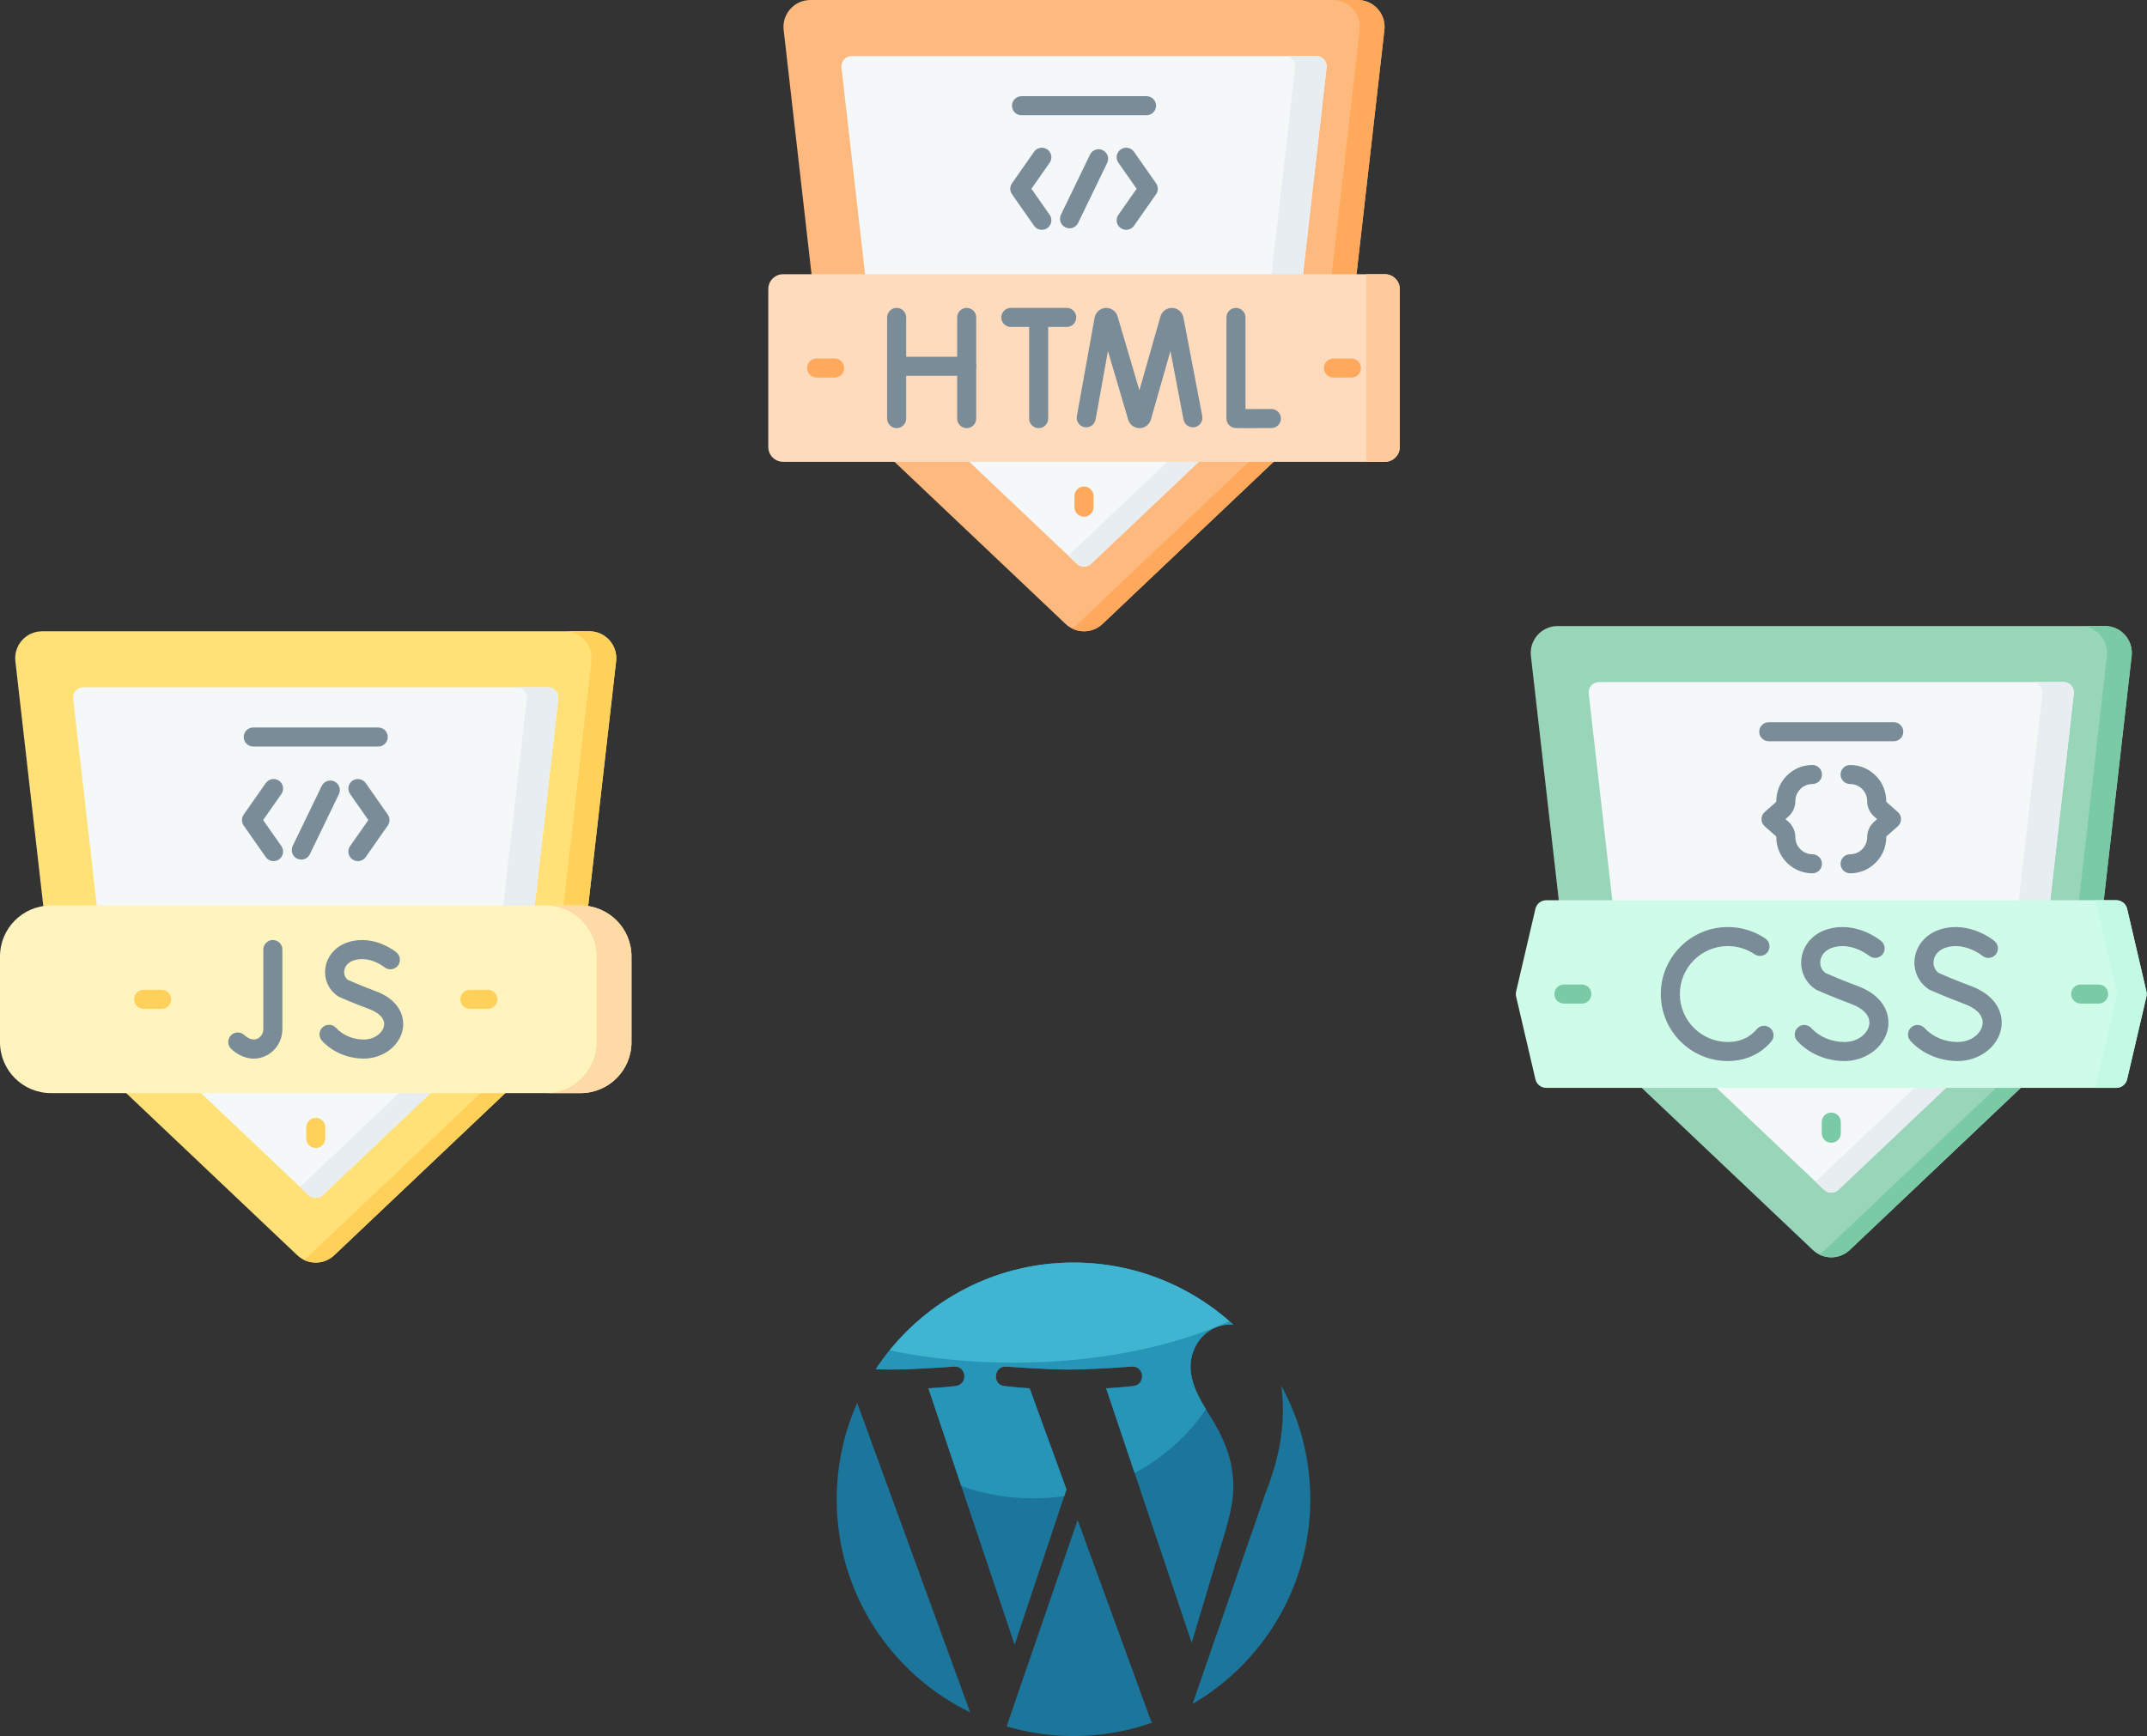 <svg width="408" height="330" viewBox="0 0 408 330" fill="none" xmlns="http://www.w3.org/2000/svg">
<rect x="0" y="0" width="408" height="330" fill="#333333" stroke="none"/>
<g clip-path="url(#clip0_613_5)">
<path d="M159.001 284.999C159.001 302.809 169.351 318.203 184.362 325.494L162.896 266.686C160.402 272.28 159.001 278.474 159.001 284.999Z" fill="#1C769B"/>
<path d="M204.79 288.934L191.287 328.167C195.321 329.352 199.582 330 204 330C209.239 330 214.266 329.094 218.943 327.449C218.824 327.255 218.712 327.053 218.622 326.83L204.79 288.934Z" fill="#1C769B"/>
<path d="M234.378 282.73C234.378 277.166 232.378 273.316 230.668 270.32C228.385 266.609 226.245 263.47 226.245 259.766C226.245 255.628 229.382 251.777 233.802 251.777C234.003 251.777 234.191 251.804 234.383 251.814C226.383 244.478 215.714 240 204 240C188.277 240 174.449 248.066 166.405 260.281C167.461 260.315 168.456 260.336 169.299 260.336C174.003 260.336 181.293 259.765 181.293 259.765C183.717 259.619 184.002 263.186 181.578 263.47C181.578 263.47 179.141 263.758 176.428 263.901L192.814 312.641L202.663 283.107L195.657 263.901C193.229 263.758 190.933 263.47 190.933 263.47C188.509 263.327 188.792 259.621 191.221 259.765C191.221 259.765 198.651 260.336 203.073 260.336C207.779 260.336 215.065 259.765 215.065 259.765C217.492 259.619 217.777 263.186 215.351 263.47C215.351 263.47 212.911 263.758 210.203 263.901L226.465 312.271L230.957 297.274C232.895 291.047 234.378 286.579 234.378 282.73Z" fill="#1C769B"/>
<path d="M243.792 268.037C243.792 272.602 242.938 277.735 240.368 284.155L226.624 323.892C240.002 316.094 248.999 301.598 248.999 285C248.999 277.174 247 269.819 243.487 263.409C243.683 264.843 243.792 266.379 243.792 268.037Z" fill="#1C769B"/>
<path d="M226.247 259.765C226.247 255.626 229.384 251.775 233.804 251.775C234.004 251.775 234.193 251.803 234.384 251.813C226.383 244.478 215.714 240 204 240C188.277 240 174.449 248.066 166.405 260.281C167.461 260.315 168.456 260.336 169.299 260.336C174.003 260.336 181.293 259.765 181.293 259.765C183.717 259.619 184.002 263.186 181.578 263.47C181.578 263.47 179.141 263.758 176.428 263.901L182.677 282.487C186.928 283.988 191.534 284.814 196.345 284.814C198.346 284.814 200.313 284.67 202.236 284.396L202.665 283.109L195.658 263.903C193.231 263.759 190.935 263.472 190.935 263.472C188.51 263.328 188.793 259.622 191.222 259.766C191.222 259.766 198.653 260.338 203.074 260.338C207.78 260.338 215.067 259.766 215.067 259.766C217.494 259.621 217.778 263.187 215.353 263.472C215.353 263.472 212.913 263.759 210.204 263.903L215.618 280.01C221.114 277.054 225.771 272.881 229.166 267.874C227.53 265.159 226.247 262.63 226.247 259.765Z" fill="#2795B7"/>
<path d="M204 240C189.881 240 177.304 246.518 169.053 256.69C176.295 258.195 184.248 259.03 192.595 259.03C208.4 259.03 222.799 256.044 233.626 251.147C225.712 244.212 215.35 240 204 240Z" fill="#3FB5D1"/>
</g>
<g clip-path="url(#clip1_613_5)">
<path d="M351.516 237.598L395.781 195.639C396.654 194.811 397.207 193.703 397.343 192.508L405.079 124.691C405.425 121.658 403.053 119 400.001 119H295.999C292.947 119 290.575 121.658 290.921 124.691L298.657 192.508C298.793 193.703 299.346 194.811 300.219 195.639L344.483 237.598C346.455 239.467 349.545 239.467 351.516 237.598Z" fill="#98D5B9"/>
<path d="M400.001 119H395.303C398.355 119 400.727 121.658 400.381 124.691L392.645 192.508C392.509 193.703 391.956 194.811 391.083 195.639L346.819 237.598C346.462 237.936 346.068 238.211 345.651 238.427C347.537 239.404 349.902 239.129 351.517 237.598L395.781 195.639C396.654 194.811 397.207 193.703 397.343 192.508L405.079 124.691C405.425 121.658 403.053 119 400.001 119Z" fill="#7ACAA6"/>
<path d="M308.469 189.345L301.908 131.832C301.775 130.668 302.686 129.648 303.857 129.648H392.143C393.315 129.648 394.225 130.668 394.092 131.832L387.532 189.345C387.479 189.804 387.267 190.229 386.932 190.546L349.35 226.172C348.593 226.889 347.407 226.889 346.651 226.172L309.068 190.547C308.733 190.229 308.521 189.804 308.469 189.345Z" fill="#F5F8F9"/>
<path d="M392.143 129.648H386.165C387.337 129.648 388.247 130.668 388.114 131.832L381.554 189.346C381.501 189.804 381.289 190.23 380.954 190.547L345.011 224.618L346.651 226.172C347.407 226.889 348.593 226.889 349.35 226.172L386.932 190.547C387.267 190.229 387.479 189.804 387.532 189.346L394.092 131.832C394.225 130.668 393.315 129.648 392.143 129.648Z" fill="#E8EDF2"/>
<path d="M402.166 206.787H293.834C292.854 206.787 292.003 206.111 291.78 205.157L288.112 189.434C288.038 189.119 288.038 188.791 288.112 188.476L291.781 172.753C292.003 171.798 292.854 171.123 293.834 171.123H402.166C403.146 171.123 403.997 171.798 404.22 172.753L407.888 188.476C407.962 188.791 407.962 189.119 407.888 189.434L404.22 205.157C403.997 206.111 403.146 206.787 402.166 206.787Z" fill="#CFFCE9"/>
<path d="M402.166 171.123H398.165L402.246 188.611C402.298 188.837 402.298 189.073 402.246 189.299L398.165 206.787H402.166C403.146 206.787 403.997 206.111 404.22 205.157L407.888 189.434C407.962 189.119 407.962 188.791 407.888 188.476L404.22 172.753C403.997 171.798 403.146 171.123 402.166 171.123Z" fill="#C2FAE3"/>
<path d="M328.342 201.691C321.319 201.691 315.605 195.978 315.605 188.955C315.605 181.932 321.319 176.218 328.342 176.218C330.894 176.218 333.357 176.971 335.465 178.395C336.293 178.955 336.511 180.081 335.951 180.909C335.391 181.738 334.265 181.956 333.437 181.395C331.931 180.378 330.169 179.84 328.342 179.84C323.316 179.84 319.227 183.929 319.227 188.954C319.227 193.981 323.316 198.069 328.342 198.069C330.247 198.069 331.859 197.494 333.134 196.358C333.382 196.138 333.618 195.894 333.838 195.632C334.48 194.866 335.622 194.766 336.389 195.408C337.155 196.051 337.255 197.193 336.613 197.959C336.281 198.355 335.921 198.726 335.543 199.063C333.612 200.783 331.123 201.691 328.342 201.691Z" fill="#7A8C98"/>
<path d="M350.483 201.691C347.05 201.691 343.702 200.258 341.527 197.858C340.855 197.116 340.911 195.971 341.652 195.3C342.393 194.629 343.538 194.684 344.21 195.426C345.71 197.081 348.056 198.07 350.483 198.07C353.175 198.07 354.926 196.399 355.207 194.827C355.497 193.201 354.238 191.743 351.754 190.826C348.393 189.587 345.411 188.259 345.286 188.204C345.199 188.165 345.115 188.119 345.034 188.067C343.034 186.762 342.003 184.473 342.345 182.093C342.713 179.533 344.599 177.443 347.269 176.639C352.768 174.983 357.311 178.73 357.502 178.89C358.267 179.533 358.366 180.676 357.723 181.441C357.081 182.205 355.943 182.305 355.177 181.667C355.106 181.609 351.889 179.029 348.314 180.107C346.989 180.506 346.098 181.441 345.93 182.608C345.795 183.549 346.159 184.419 346.907 184.96C347.544 185.24 350.172 186.382 353.007 187.428C357.987 189.265 359.251 192.783 358.772 195.463C358.138 199.014 354.575 201.691 350.483 201.691Z" fill="#7A8C98"/>
<path d="M372.008 201.691C368.576 201.691 365.227 200.258 363.052 197.858C362.381 197.116 362.437 195.971 363.178 195.3C363.918 194.629 365.064 194.684 365.736 195.426C367.236 197.081 369.581 198.07 372.008 198.07C374.7 198.07 376.451 196.399 376.732 194.827C377.022 193.201 375.764 191.743 373.279 190.827C369.919 189.587 366.937 188.259 366.811 188.204C366.724 188.165 366.64 188.119 366.56 188.067C364.559 186.762 363.529 184.473 363.87 182.093C364.238 179.533 366.125 177.443 368.795 176.639C374.292 174.983 378.836 178.729 379.027 178.89C379.792 179.533 379.891 180.676 379.248 181.441C378.606 182.205 377.468 182.305 376.703 181.667C376.642 181.618 373.421 179.028 369.839 180.107C368.514 180.506 367.623 181.441 367.456 182.608C367.321 183.549 367.684 184.419 368.433 184.96C369.07 185.24 371.698 186.382 374.533 187.428C379.513 189.265 380.776 192.783 380.297 195.463C379.663 199.014 376.1 201.691 372.008 201.691Z" fill="#7A8C98"/>
<path d="M359.879 140.905H336.121C335.121 140.905 334.311 140.094 334.311 139.094C334.311 138.094 335.121 137.283 336.121 137.283H359.879C360.879 137.283 361.69 138.094 361.69 139.094C361.69 140.094 360.879 140.905 359.879 140.905Z" fill="#7A8C98"/>
<path d="M300.605 190.766H297.189C296.189 190.766 295.378 189.955 295.378 188.955C295.378 187.955 296.189 187.145 297.189 187.145H300.605C301.606 187.145 302.416 187.955 302.416 188.955C302.416 189.955 301.606 190.766 300.605 190.766Z" fill="#7ACAA6"/>
<path d="M398.811 190.766H395.395C394.394 190.766 393.584 189.955 393.584 188.955C393.584 187.955 394.395 187.145 395.395 187.145H398.811C399.812 187.145 400.622 187.955 400.622 188.955C400.622 189.955 399.812 190.766 398.811 190.766Z" fill="#7ACAA6"/>
<path d="M348 217.219C347 217.219 346.189 216.408 346.189 215.408V213.295C346.189 212.295 347 211.484 348 211.484C349 211.484 349.811 212.295 349.811 213.295V215.408C349.811 216.408 349 217.219 348 217.219Z" fill="#7ACAA6"/>
<path d="M344.418 166.004C340.633 166.004 337.554 162.925 337.554 159.14C337.554 159.054 337.517 158.973 337.453 158.917L335.356 157.066C334.966 156.723 334.743 156.228 334.743 155.708C334.743 155.189 334.966 154.694 335.356 154.35L337.453 152.501C337.517 152.444 337.554 152.363 337.554 152.277C337.554 148.492 340.633 145.413 344.418 145.413C345.419 145.413 346.229 146.223 346.229 147.223C346.229 148.224 345.418 149.034 344.418 149.034C342.63 149.034 341.176 150.489 341.176 152.277C341.176 153.401 340.692 154.472 339.849 155.216L339.291 155.708L339.849 156.2C340.692 156.944 341.176 158.015 341.176 159.139C341.176 160.928 342.63 162.382 344.418 162.382C345.419 162.382 346.229 163.193 346.229 164.193C346.229 165.193 345.419 166.004 344.418 166.004Z" fill="#7A8C98"/>
<path d="M351.582 166.004C350.581 166.004 349.771 165.194 349.771 164.194C349.771 163.193 350.581 162.383 351.582 162.383C353.37 162.383 354.825 160.928 354.825 159.14C354.825 158.015 355.308 156.944 356.152 156.2L356.709 155.709L356.151 155.217C355.308 154.473 354.825 153.402 354.825 152.278C354.825 150.489 353.37 149.035 351.582 149.035C350.581 149.035 349.771 148.224 349.771 147.224C349.771 146.224 350.581 145.413 351.582 145.413C355.367 145.413 358.446 148.493 358.446 152.278C358.446 152.363 358.483 152.445 358.547 152.501L360.644 154.351C361.034 154.695 361.257 155.189 361.257 155.709C361.257 156.229 361.034 156.723 360.645 157.067L358.547 158.917C358.483 158.974 358.446 159.055 358.446 159.14C358.446 162.925 355.367 166.004 351.582 166.004Z" fill="#7A8C98"/>
</g>
<g clip-path="url(#clip2_613_5)">
<path d="M209.516 118.598L253.781 76.638C254.654 75.811 255.207 74.703 255.343 73.508L263.079 5.691C263.425 2.658 261.053 0 258.001 0H153.999C150.946 0 148.575 2.658 148.921 5.691L156.657 73.508C156.793 74.703 157.346 75.811 158.219 76.638L202.484 118.598C204.455 120.467 207.545 120.467 209.516 118.598Z" fill="#FDB97E"/>
<path d="M258.001 0H253.303C256.355 0 258.728 2.658 258.382 5.691L250.645 73.508C250.509 74.703 249.956 75.811 249.083 76.638L204.819 118.598C204.462 118.936 204.068 119.211 203.651 119.427C205.537 120.404 207.902 120.129 209.516 118.598L253.781 76.638C254.654 75.811 255.207 74.703 255.343 73.508L263.079 5.691C263.425 2.658 261.054 0 258.001 0Z" fill="#FEA95C"/>
<path d="M166.469 70.346L159.908 12.832C159.775 11.668 160.685 10.648 161.857 10.648H250.143C251.314 10.648 252.225 11.668 252.092 12.832L245.531 70.346C245.479 70.804 245.267 71.23 244.932 71.547L207.349 107.172C206.593 107.889 205.407 107.889 204.65 107.172L167.068 71.547C166.733 71.23 166.521 70.804 166.469 70.346Z" fill="#F5F8F9"/>
<path d="M250.143 10.648H244.165C245.337 10.648 246.247 11.668 246.114 12.832L239.554 70.346C239.501 70.804 239.289 71.23 238.954 71.547L203.011 105.618L204.651 107.172C205.407 107.889 206.593 107.889 207.35 107.172L244.932 71.547C245.267 71.23 245.479 70.804 245.531 70.346L252.092 12.832C252.225 11.668 251.314 10.648 250.143 10.648Z" fill="#E8EDF2"/>
<path d="M197.991 43.686C197.42 43.686 196.858 43.417 196.506 42.914L192.308 36.922C191.871 36.298 191.871 35.468 192.308 34.844L196.506 28.852C197.08 28.033 198.209 27.834 199.028 28.408C199.847 28.982 200.046 30.111 199.472 30.93L196.002 35.883L199.472 40.836C200.046 41.655 199.847 42.785 199.028 43.358C198.712 43.58 198.349 43.686 197.991 43.686Z" fill="#7A8C98"/>
<path d="M214.009 43.686C213.651 43.686 213.288 43.58 212.972 43.358C212.153 42.784 211.954 41.655 212.528 40.836L215.998 35.883L212.528 30.93C211.954 30.111 212.153 28.982 212.972 28.408C213.791 27.834 214.92 28.033 215.494 28.852L219.692 34.844C220.129 35.468 220.129 36.298 219.692 36.922L215.494 42.914C215.142 43.417 214.58 43.686 214.009 43.686Z" fill="#7A8C98"/>
<path d="M203.25 43.399C202.985 43.399 202.716 43.341 202.462 43.218C201.562 42.782 201.185 41.699 201.621 40.799L207.141 29.389C207.576 28.489 208.659 28.111 209.56 28.548C210.46 28.983 210.837 30.066 210.401 30.966L204.881 42.376C204.568 43.023 203.922 43.399 203.25 43.399Z" fill="#7A8C98"/>
<path d="M217.879 21.905H194.121C193.121 21.905 192.311 21.094 192.311 20.094C192.311 19.094 193.121 18.283 194.121 18.283H217.879C218.879 18.283 219.69 19.094 219.69 20.094C219.69 21.094 218.879 21.905 217.879 21.905Z" fill="#7A8C98"/>
<path d="M263.175 87.787H148.825C147.265 87.787 146 86.522 146 84.962V54.948C146 53.388 147.265 52.123 148.825 52.123H263.176C264.736 52.123 266 53.388 266 54.948V84.962C266 86.522 264.735 87.787 263.175 87.787Z" fill="#FEDBBD"/>
<path d="M259.602 52.123V87.787H263.176C264.736 87.787 266 86.522 266 84.962V54.948C266 53.388 264.736 52.123 263.176 52.123H259.602Z" fill="#FECA9C"/>
<path d="M158.605 71.766H155.189C154.188 71.766 153.378 70.955 153.378 69.955C153.378 68.954 154.189 68.144 155.189 68.144H158.605C159.606 68.144 160.416 68.955 160.416 69.955C160.416 70.955 159.606 71.766 158.605 71.766Z" fill="#FEA95C"/>
<path d="M256.811 71.766H253.395C252.394 71.766 251.584 70.955 251.584 69.955C251.584 68.954 252.394 68.144 253.395 68.144H256.811C257.811 68.144 258.622 68.955 258.622 69.955C258.622 70.955 257.811 71.766 256.811 71.766Z" fill="#FEA95C"/>
<path d="M206 98.219C205 98.219 204.189 97.408 204.189 96.408V94.295C204.189 93.295 205 92.484 206 92.484C207 92.484 207.811 93.295 207.811 94.295V96.408C207.811 97.408 207 98.219 206 98.219Z" fill="#FEA95C"/>
<path d="M216.546 81.382C215.58 81.382 214.725 80.768 214.417 79.852C214.41 79.83 214.404 79.809 214.397 79.787L210.546 66.734L208.198 79.742C208.021 80.727 207.078 81.38 206.094 81.203C205.11 81.025 204.456 80.083 204.634 79.099L208.015 60.37C208.211 59.349 209.056 58.602 210.073 58.534C211.085 58.466 212.026 59.092 212.351 60.058C212.359 60.08 212.366 60.101 212.372 60.123L216.523 74.194L220.529 60.142C220.535 60.121 220.541 60.101 220.548 60.08C220.863 59.11 221.795 58.477 222.81 58.531C223.828 58.589 224.68 59.326 224.884 60.325L228.468 79.08C228.656 80.063 228.012 81.011 227.03 81.199C226.049 81.388 225.099 80.743 224.911 79.76L222.419 66.722L218.701 79.767C218.695 79.787 218.688 79.808 218.682 79.829C218.382 80.752 217.529 81.376 216.558 81.382C216.554 81.382 216.55 81.382 216.546 81.382Z" fill="#7A8C98"/>
<path d="M236.935 81.383C234.818 81.383 234.694 81.361 234.566 81.339C233.697 81.19 233.062 80.436 233.062 79.555V60.339C233.062 59.338 233.873 58.528 234.873 58.528C235.873 58.528 236.684 59.339 236.684 60.339V77.76H236.7C238.009 77.76 239.871 77.753 241.597 77.744H241.608C242.603 77.744 243.413 78.548 243.418 79.544C243.424 80.545 242.618 81.36 241.618 81.366C239.443 81.378 237.957 81.383 236.935 81.383Z" fill="#7A8C98"/>
<path d="M170.392 81.382C169.392 81.382 168.582 80.571 168.582 79.571V60.339C168.582 59.339 169.392 58.528 170.392 58.528C171.393 58.528 172.203 59.339 172.203 60.339V79.571C172.203 80.571 171.393 81.382 170.392 81.382Z" fill="#7A8C98"/>
<path d="M183.701 81.382C182.701 81.382 181.89 80.571 181.89 79.571V60.339C181.89 59.339 182.701 58.528 183.701 58.528C184.702 58.528 185.512 59.339 185.512 60.339V79.571C185.512 80.571 184.702 81.382 183.701 81.382Z" fill="#7A8C98"/>
<path d="M183.701 71.436H170.392C169.392 71.436 168.582 70.625 168.582 69.625C168.582 68.625 169.392 67.814 170.392 67.814H183.701C184.701 67.814 185.512 68.625 185.512 69.625C185.512 70.625 184.701 71.436 183.701 71.436Z" fill="#7A8C98"/>
<path d="M202.71 62.149H192.089C191.088 62.149 190.278 61.339 190.278 60.339C190.278 59.338 191.089 58.528 192.089 58.528H202.71C203.71 58.528 204.52 59.339 204.52 60.339C204.52 61.339 203.71 62.149 202.71 62.149Z" fill="#7A8C98"/>
<path d="M197.378 81.382C196.377 81.382 195.567 80.571 195.567 79.571V60.953C195.567 59.953 196.378 59.142 197.378 59.142C198.378 59.142 199.188 59.953 199.188 60.953V79.571C199.189 80.571 198.378 81.382 197.378 81.382Z" fill="#7A8C98"/>
</g>
<g clip-path="url(#clip3_613_5)">
<path d="M63.516 238.598L107.781 196.639C108.654 195.811 109.207 194.703 109.343 193.508L117.079 125.691C117.425 122.658 115.053 120 112.001 120H7.999C4.947 120 2.575 122.658 2.921 125.691L10.656 193.508C10.793 194.703 11.346 195.811 12.219 196.639L56.483 238.598C58.455 240.467 61.545 240.467 63.516 238.598Z" fill="#FFE177"/>
<path d="M112.001 120H107.303C110.355 120 112.727 122.658 112.381 125.691L104.645 193.508C104.509 194.703 103.956 195.811 103.083 196.639L58.819 238.598C58.462 238.936 58.068 239.211 57.651 239.427C59.537 240.404 61.901 240.129 63.517 238.598L107.781 196.639C108.654 195.811 109.207 194.703 109.343 193.508L117.079 125.691C117.425 122.658 115.053 120 112.001 120Z" fill="#FFD15B"/>
<path d="M20.469 190.345L13.908 132.832C13.775 131.668 14.686 130.648 15.857 130.648H104.143C105.315 130.648 106.225 131.668 106.092 132.832L99.532 190.345C99.479 190.804 99.267 191.229 98.932 191.547L61.35 227.172C60.593 227.889 59.407 227.889 58.651 227.172L21.068 191.547C20.733 191.229 20.521 190.804 20.469 190.345Z" fill="#F5F8F9"/>
<path d="M104.143 130.648H98.165C99.337 130.648 100.247 131.668 100.114 132.832L93.554 190.346C93.501 190.804 93.289 191.23 92.954 191.547L57.011 225.618L58.651 227.172C59.407 227.889 60.593 227.889 61.349 227.172L98.932 191.547C99.267 191.229 99.479 190.804 99.531 190.346L106.092 132.832C106.225 131.668 105.315 130.648 104.143 130.648Z" fill="#E8EDF2"/>
<path d="M51.991 163.687C51.42 163.687 50.858 163.417 50.506 162.915L46.308 156.923C45.871 156.299 45.871 155.468 46.308 154.845L50.506 148.852C51.08 148.034 52.209 147.834 53.028 148.409C53.847 148.983 54.046 150.112 53.472 150.931L50.002 155.884L53.472 160.837C54.046 161.656 53.847 162.785 53.028 163.359C52.712 163.58 52.35 163.687 51.991 163.687Z" fill="#7A8C98"/>
<path d="M68.01 163.686C67.651 163.686 67.288 163.58 66.972 163.358C66.153 162.785 65.954 161.655 66.528 160.836L69.998 155.883L66.528 150.93C65.954 150.111 66.153 148.982 66.972 148.408C67.791 147.834 68.921 148.033 69.495 148.852L73.692 154.844C74.129 155.468 74.129 156.298 73.692 156.922L69.495 162.914C69.142 163.417 68.58 163.686 68.01 163.686Z" fill="#7A8C98"/>
<path d="M57.249 163.4C56.985 163.4 56.716 163.342 56.462 163.218C55.562 162.783 55.185 161.7 55.621 160.799L61.141 149.39C61.576 148.489 62.659 148.112 63.559 148.548C64.46 148.984 64.837 150.067 64.401 150.967L58.881 162.377C58.568 163.023 57.922 163.4 57.249 163.4Z" fill="#7A8C98"/>
<path d="M71.879 141.905H48.121C47.121 141.905 46.31 141.094 46.31 140.094C46.31 139.094 47.121 138.283 48.121 138.283H71.879C72.879 138.283 73.689 139.094 73.689 140.094C73.689 141.094 72.879 141.905 71.879 141.905Z" fill="#7A8C98"/>
<path d="M110.321 207.787H9.679C4.334 207.787 0 203.453 0 198.108V181.803C0 176.457 4.334 172.124 9.679 172.124H110.32C115.666 172.124 120 176.457 120 181.803V198.108C120 203.453 115.666 207.787 110.321 207.787Z" fill="#FFF3BE"/>
<path d="M110.32 172.123H103.68C109.026 172.123 113.36 176.457 113.36 181.803V198.107C113.36 203.453 109.027 207.787 103.68 207.787H110.32C115.666 207.787 120 203.453 120 198.107V181.803C120 176.457 115.666 172.123 110.32 172.123Z" fill="#FEDBA6"/>
<path d="M30.714 191.766H27.298C26.297 191.766 25.487 190.955 25.487 189.955C25.487 188.955 26.297 188.144 27.298 188.144H30.714C31.714 188.144 32.525 188.955 32.525 189.955C32.525 190.955 31.714 191.766 30.714 191.766Z" fill="#FFD15B"/>
<path d="M92.703 191.766H89.286C88.286 191.766 87.475 190.955 87.475 189.955C87.475 188.955 88.286 188.144 89.286 188.144H92.703C93.703 188.144 94.513 188.955 94.513 189.955C94.513 190.955 93.703 191.766 92.703 191.766Z" fill="#FFD15B"/>
<path d="M60 218.219C59 218.219 58.189 217.408 58.189 216.408V214.295C58.189 213.295 59 212.484 60 212.484C61 212.484 61.811 213.295 61.811 214.295V216.408C61.811 217.408 61 218.219 60 218.219Z" fill="#FFD15B"/>
<path d="M48.25 201.231C46.362 201.231 44.741 200.188 43.902 199.345C43.197 198.636 43.201 197.489 43.91 196.784C44.616 196.083 45.755 196.082 46.461 196.782C46.536 196.854 47.822 198.061 49.025 197.392C49.651 197.045 50.039 196.364 50.039 195.615V180.497C50.039 179.497 50.85 178.687 51.85 178.687C52.85 178.687 53.661 179.497 53.661 180.497V195.615C53.661 197.679 52.558 199.573 50.783 200.559C49.917 201.04 49.059 201.231 48.25 201.231Z" fill="#7A8C98"/>
<path d="M69.122 201.223C66.082 201.223 63.117 199.953 61.188 197.825C60.517 197.083 60.573 195.938 61.314 195.267C62.055 194.596 63.2 194.651 63.872 195.393C65.125 196.776 67.088 197.602 69.121 197.602C71.239 197.602 72.742 196.276 72.971 194.995C73.199 193.715 72.166 192.552 70.137 191.803C67.221 190.727 64.632 189.575 64.523 189.527C64.436 189.488 64.352 189.442 64.272 189.39C62.46 188.208 61.527 186.136 61.836 183.981C62.168 181.67 63.866 179.785 66.269 179.061C71.152 177.59 75.184 180.913 75.353 181.056C76.119 181.699 76.218 182.842 75.574 183.607C74.933 184.371 73.796 184.471 73.03 183.834C72.981 183.795 70.286 181.633 67.314 182.529C66.26 182.846 65.552 183.581 65.421 184.495C65.319 185.209 65.59 185.869 66.149 186.285C66.737 186.544 68.977 187.515 71.391 188.405C75.843 190.047 76.968 193.215 76.536 195.631C75.967 198.819 72.779 201.223 69.122 201.223Z" fill="#7A8C98"/>
</g>
<defs>
<clipPath id="clip0_613_5">
<rect width="90" height="90" fill="white" transform="translate(159 240)"/>
</clipPath>
<clipPath id="clip1_613_5">
<rect width="120" height="120" fill="white" transform="translate(288 119)"/>
</clipPath>
<clipPath id="clip2_613_5">
<rect width="120" height="120" fill="white" transform="translate(146)"/>
</clipPath>
<clipPath id="clip3_613_5">
<rect width="120" height="120" fill="white" transform="translate(0 120)"/>
</clipPath>
</defs>
</svg>
